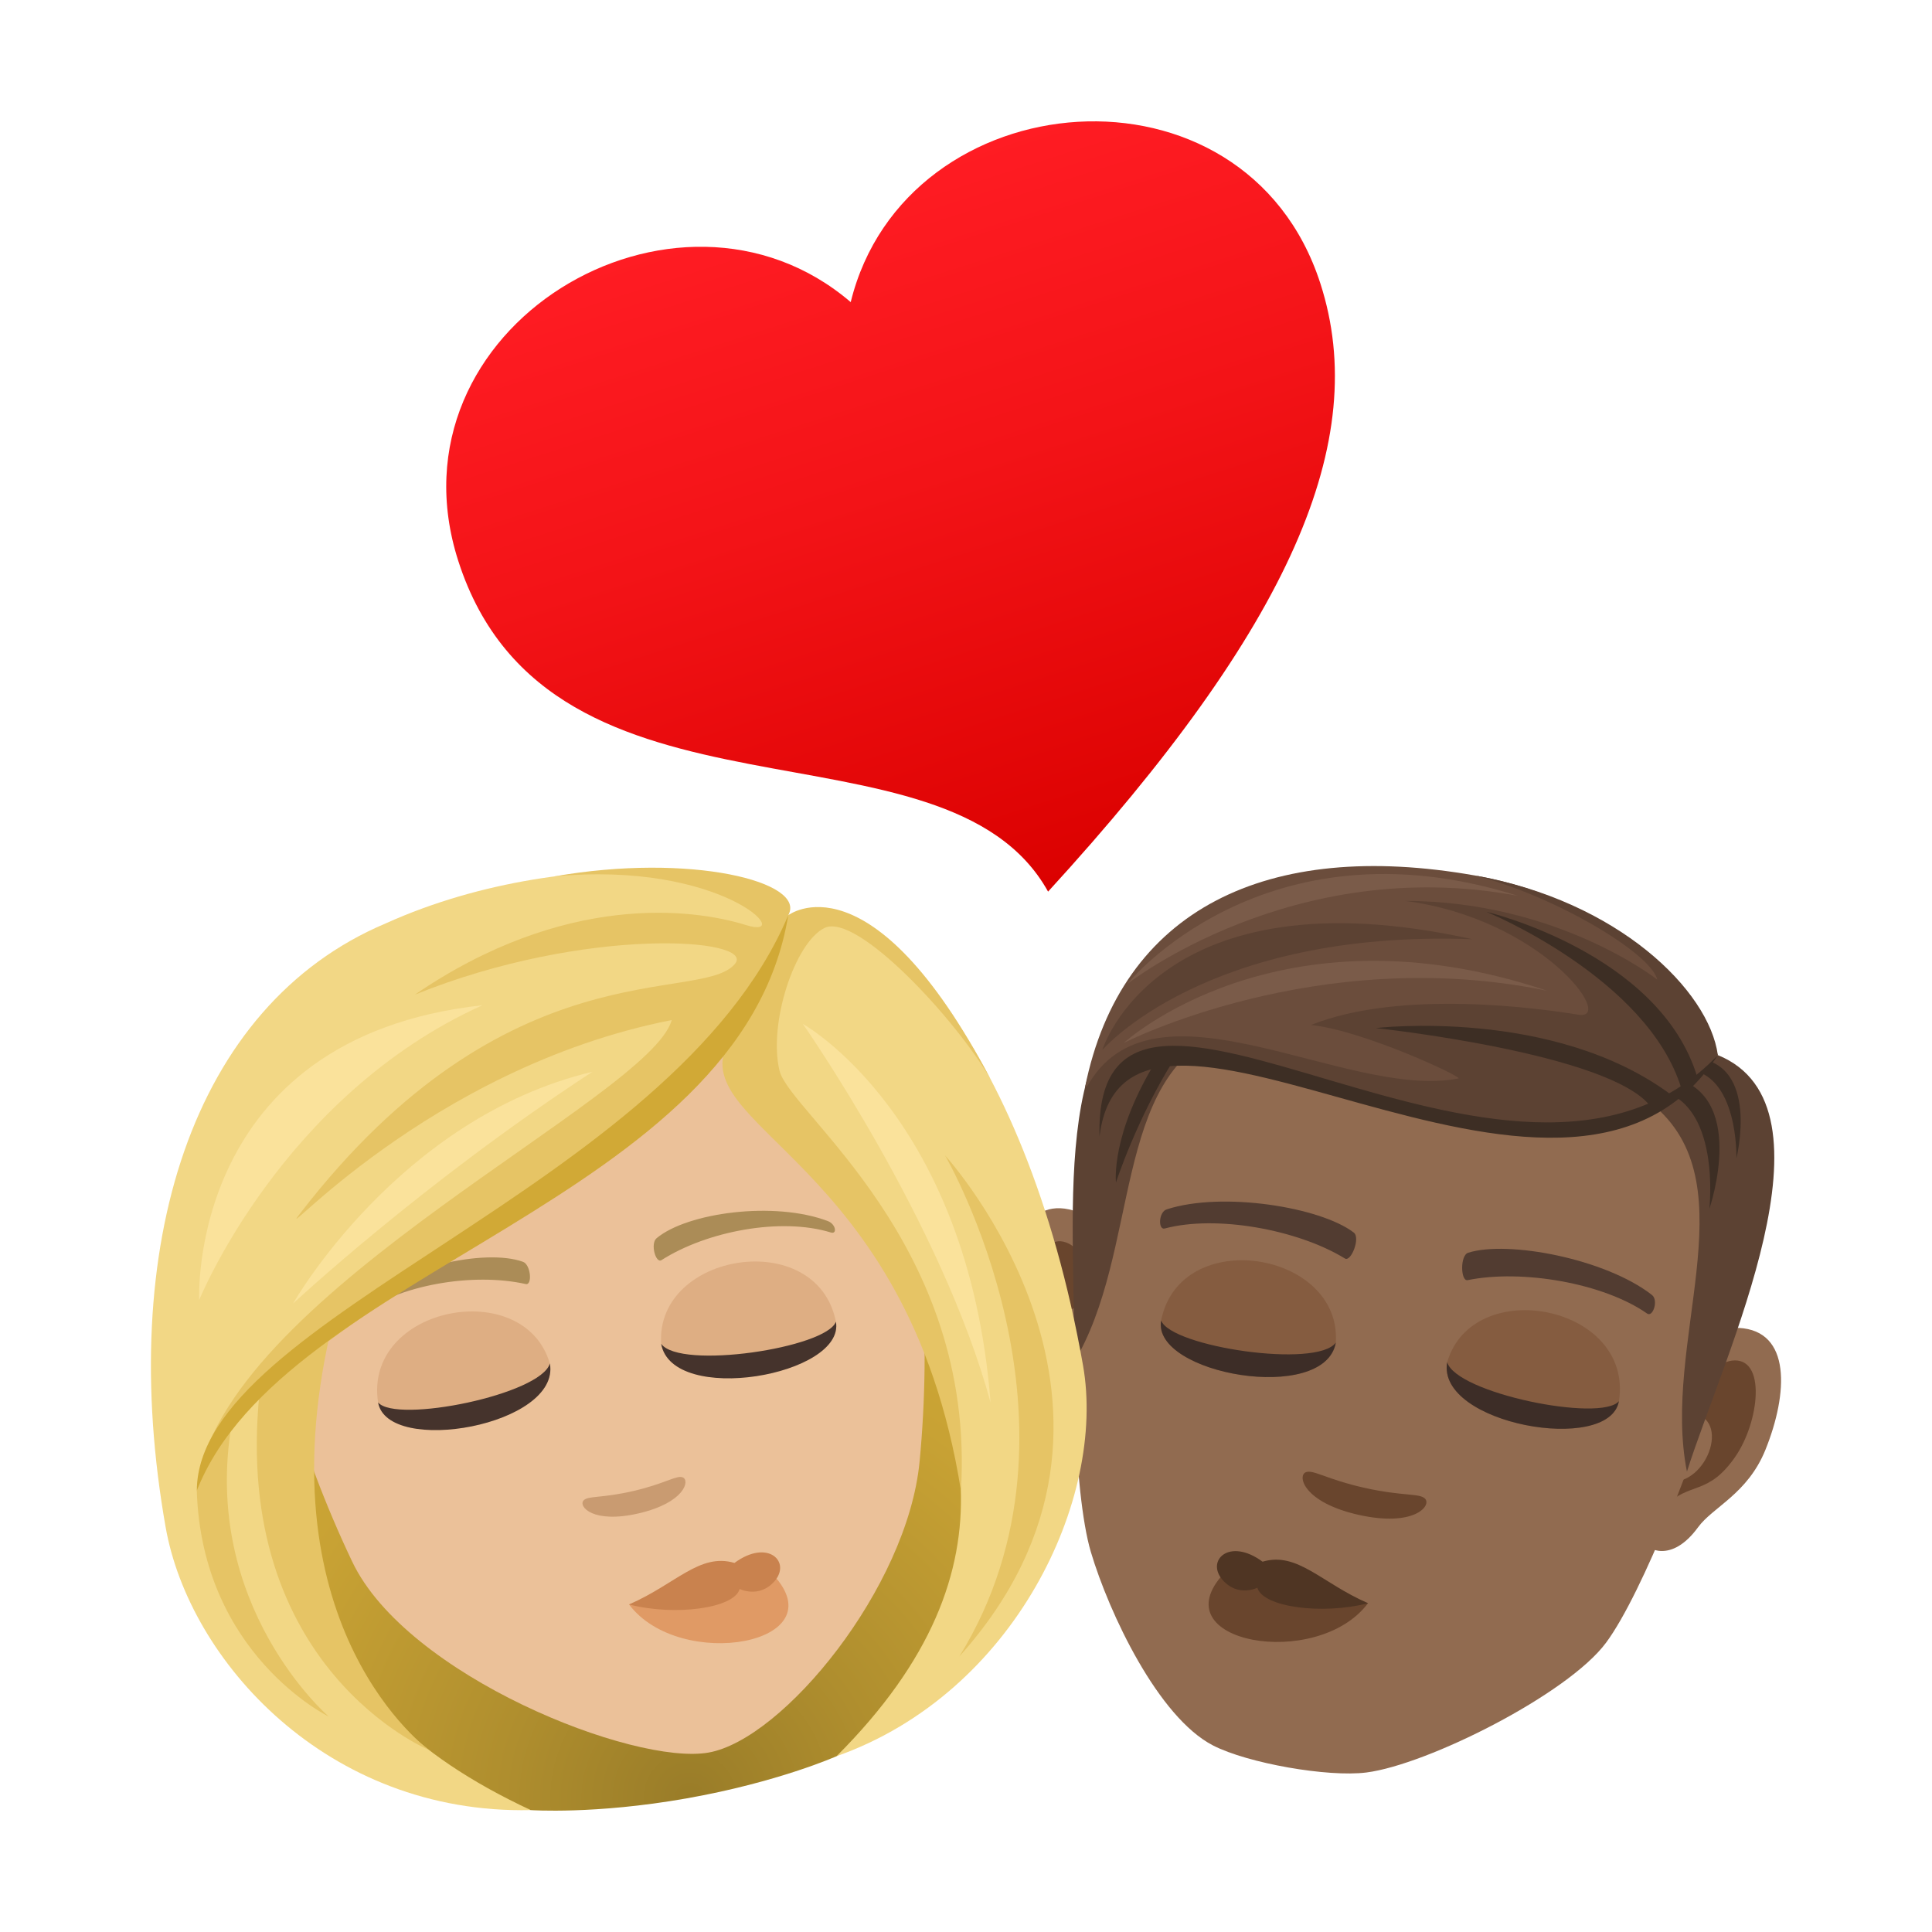 <svg xmlns="http://www.w3.org/2000/svg" xml:space="preserve" viewBox="0 0 64 64"><linearGradient id="a" x1="-22.893" x2="-22.893" y1="-518.508" y2="-527.274" gradientTransform="matrix(-2.766 .889 .847 2.635 410.433 1416.088)" gradientUnits="userSpaceOnUse"><stop offset="0" style="stop-color:#db0100"/><stop offset=".584" style="stop-color:#f31317"/><stop offset="1" style="stop-color:#ff1c23"/></linearGradient><path fill="url(#a)" d="M28.181 10.008c1.811-7.38 13.074-8.346 15.561-.609 1.67 5.19-.961 11.332-9.023 20.137-3.408-6.134-16.494-1.49-19.537-10.952-2.489-7.737 7.228-13.516 12.999-8.576z"/><path fill="#916B50" d="M57.604 43.989c-1.742-.095-3.98 5.394-3.172 7.09.114.236.933.727 1.819-.487.491-.673 1.64-1.104 2.231-2.565.756-1.873.856-3.945-.878-4.038zm-22.038-3.886c1.67.507 1.895 6.43.556 7.748-.188.183-1.125.365-1.544-1.08-.23-.8-1.164-1.598-1.218-3.173-.072-2.02.544-4 2.206-3.495z"/><path fill="#69452D" d="M57.365 45.073c-.47.062-1.076.654-1.537 1.734 1.614-.06.769 2.461-.592 2.27-.033.263-.063.534-.08.821.817-.83 1.413-.334 2.316-1.625.815-1.162 1.056-3.35-.107-3.2zM36.27 43.355c-.066-1.171-.431-1.933-.852-2.152-1.04-.539-1.564 1.599-1.196 2.97.408 1.522 1.137 1.259 1.623 2.319.081-.276.147-.541.203-.8-1.326-.298-1.259-2.924.222-2.337z"/><path fill="#916B50" d="M48.519 31.071c-7.391-1.303-11.937 3.656-12.861 11.502-.187 1.579-.114 6.847.478 8.838.607 2.036 2.232 5.473 4.046 6.409 1.147.59 3.804 1.058 5.082.896 2.026-.259 6.669-2.591 7.936-4.296 1.24-1.667 3.107-6.593 3.471-8.142 1.817-7.688-.759-13.903-8.152-15.207z"/><path fill="#523C31" d="M54.716 42.892c-1.532-1.194-4.759-1.808-6.075-1.395-.28.074-.258.951-.027.91 1.796-.368 4.507.095 5.95 1.107.193.132.386-.453.152-.622zM38.655 40.06c1.848-.598 5.089-.071 6.186.767.237.165-.083.982-.286.864-1.565-.961-4.268-1.452-5.972-.995-.225.058-.206-.557.072-.636z"/><path fill="#5C4233" d="m56.907 34.952-2.041 1.739c3.037 2.689.17 7.81 1.016 12.058 1.226-3.872 5.214-12.089 1.025-13.797zm-17.842-2.107 1.5 1.326c-3.774 1.488-2.763 7.293-5.011 10.995.173-4.059-1.009-12.15 3.511-12.321z"/><path fill="#3D2E24" d="M54.867 36.098c2.165.373 1.757 3.946 1.757 3.946s1.359-3.911-1.389-4.395l-.368.449zm-15.968-1.015c-1.241 1.965-1.931 4.087-1.931 4.087s-.189-1.605 1.378-4.106l.553.019z"/><path fill="#3D2E24" d="M55.874 35.425c1.722.122 1.647 2.941 1.647 2.941s.796-3.157-1.39-3.32l-.257.379z"/><path fill="#6B4D3C" d="M56.906 34.952S55.161 30.113 48.849 29c-6.851-1.208-11.712 1.101-12.907 7.02 4.926-3.397 14.846 4.985 20.964-1.068z"/><path fill="#5C4233" d="M56.906 34.952c-.289-2.143-3.308-5.114-8.057-5.952 2.599.65 5.839 2.565 6.051 3.452 0 0-3.295-2.604-8.359-2.609 4.54.589 7.009 3.978 5.741 3.77-1.236-.202-5.842-.856-8.855.34 1.769.19 5.054 1.739 4.886 1.772-3.717.733-10.136-3.701-12.321.303 6.208-3.669 15.185 5.587 20.914-1.076z"/><path fill="#3D2E24" d="M56.906 34.952c-5.101 7.877-19.604-4.495-20.484 2.699-.21-8.47 13.743 4.391 20.484-2.699z"/><path fill="#3D2E24" d="M55.696 36.053c-1.12-3.661-6.456-5.848-6.456-5.848s5.743 1.355 6.986 5.478l-.53.37zm-1.014.606c-1.331-1.774-9.111-2.603-9.111-2.603s5.902-.702 9.805 2.223l-.694.38z"/><path fill="#5C4233" d="M36.514 34.785s1.832-5.982 12.262-3.672c-8.853-.325-12.262 3.672-12.262 3.672z"/><path fill="#7A5B49" d="M37.226 34.549s5.125-4.716 14.025-1.729c-7.589-1.568-14.025 1.729-14.025 1.729zm.107-1.945s5.478-4.335 12.957-2.927c-8.457-2.678-12.957 2.927-12.957 2.927z"/><path fill="#69452D" d="M47.21 49.649c-.174-.191-.717-.076-1.994-.359-1.275-.285-1.715-.619-1.961-.52-.287.121-.066 1.006 1.762 1.414 1.83.406 2.406-.303 2.193-.535zm-6.656 2.461c-2.168 2.303 3.072 3.248 4.764.998l-4.764-.998z"/><path fill="#4F3523" d="M41.824 51.733c1.154-.342 1.939.699 3.494 1.375-1.51.392-3.486.133-3.666-.512 0 0-.645.322-1.15-.256-.567-.642.218-1.422 1.322-.607z"/><path fill="#855C40" d="M53.63 46.416c-.312 1.775-6.055.764-5.689-1.293.852-2.915 6.18-1.892 5.689 1.293z"/><path fill="#3D2D27" d="M53.628 46.416c-.312 1.775-6.053.764-5.689-1.293.295 1.03 5.09 2.001 5.689 1.293z"/><path fill="#855C40" d="M38.464 43.743c-.314 1.777 5.424 2.789 5.787.732.196-3.033-5.158-3.894-5.787-.732z"/><path fill="#3D2D27" d="M38.464 43.743c-.314 1.777 5.424 2.789 5.787.732-.626.867-5.464.139-5.787-.732z"/><radialGradient id="b" cx="-114.569" cy="66.133" r="19.7" gradientTransform="rotate(-10.003 -83.356 -722.32)" gradientUnits="userSpaceOnUse"><stop offset="0" style="stop-color:#997c28"/><stop offset=".313" style="stop-color:#af8e2e"/><stop offset=".74" style="stop-color:#c8a234"/><stop offset="1" style="stop-color:#d1a936"/></radialGradient><path fill="url(#b)" d="M27.714 58.176c9.416-5.839 6.26-17.816 6.26-17.816L5.61 45.361s1.13 12.335 11.974 14.601c0 0 2.116.149 5.154-.387 3.04-.536 4.976-1.399 4.976-1.399z"/><path fill="#EBC199" d="M17.649 30.705c-7.35 1.296-9.836 7.907-8.036 15.525.364 1.53 1.188 3.686 2.056 5.505 1.803 3.781 9.326 6.758 11.803 6.321 2.476-.437 6.587-5.465 6.99-9.634.194-2.006.231-4.314.049-5.876-.917-7.775-5.511-13.137-12.862-11.841z"/><path fill="#AB8C57" d="M27.42 40.449c-1.764-.67-4.65-.282-5.668.567-.217.173-.032.849.161.727 1.498-.958 3.955-1.426 5.61-.915.22.067.164-.283-.103-.379zm-15.621 2.755c1.429-1.233 4.272-1.855 5.522-1.406.263.088.32.787.096.738-1.736-.388-4.203.012-5.585 1.059-.185.138-.25-.21-.033-.391z"/><path fill="#F2D785" d="M26.11 30.321c.629-1.346-6.927-2.623-13.338.27-6.434 2.718-8.919 10.729-7.285 20 .776 4.403 5.334 9.519 12.096 9.371-8.149-3.799-7.865-9.043-6.909-15.493 4.521-3.803 10.098-5.495 13.438-9.681-.239 1.609 2.78 3.052 4.796 6.466 3.06 5.183 5.121 10.608-1.195 16.922 5.9-2.085 8.94-8.539 8.164-12.944-1.932-10.959-7.216-16.161-9.767-14.911z"/><path fill="#E6C465" d="M26.11 30.321c.637-1.108-3.24-2.084-7.767-1.286 5.632-.541 8.057 2.135 6.375 1.611-1.792-.559-6.026-1.082-10.976 2.304 5.666-2.29 11.321-1.877 10.604-1.02-1.132 1.353-7.528-.66-14.413 8.278-.948 1.231 4.224-4.827 12.319-6.418-.711 2.576-14.494 8.89-15.694 15.192C9.373 42.95 24.881 38.159 26.11 30.321zm5.196 7.953s5.207 8.933.473 16.599c7.287-8.115-.473-16.599-.473-16.599z"/><path fill="#E6C465" d="M10.942 44.139s-1.393.516-2.345 2.002c-.929 9.134 5.616 11.83 5.616 11.83S8.7 54.004 10.942 44.139z"/><path fill="#E6C465" d="M7.677 47.155s-.63.384-1.158 2.223c.169 5.439 4.37 7.485 4.37 7.485s-4.244-3.651-3.212-9.708zm25.137-11.408c-3.978-7.541-6.703-5.427-6.703-5.427s-.968 2.962-1.951 4.114c-1.629 2.92 5.907 3.849 7.672 14.944.504-8.193-5.678-12.521-6.01-13.91-.377-1.574.514-4.253 1.493-4.729 1.06-.514 4.318 2.983 5.499 5.008z"/><path fill="#D1A936" d="M6.52 49.379c2.898-7.355 18.038-9.562 19.591-19.058C22.274 39.41 6.539 43.587 6.52 49.379z"/><path fill="#FAE29B" d="M26.595 33.918s4.599 6.566 6.219 12.547c-.74-9.505-6.219-12.547-6.219-12.547zM9.708 43.181s4.299-4.007 9.918-7.678c-6.436 1.537-9.918 7.678-9.918 7.678zm-3.11-.115s2.74-6.766 9.383-9.766c-9.789 1.073-9.383 9.766-9.383 9.766z"/><path fill="#C99B71" d="M22.617 48.94c-.203-.082-.566.201-1.627.449-1.062.248-1.516.154-1.66.316-.176.195.31.781 1.832.426 1.52-.353 1.699-1.091 1.455-1.191z"/><path fill="#E09A65" d="M25.6 52.153c2.17 2.301-3.072 3.246-4.762.996l4.762-.996z"/><path fill="#C9824E" d="M24.33 51.774c-1.152-.34-1.938.699-3.492 1.375 1.508.393 3.486.133 3.664-.512 0 0 .646.322 1.152-.254.567-.644-.218-1.423-1.324-.609z"/><path fill="#DEAE83" d="M12.525 46.458c.312 1.777 6.053.766 5.689-1.291-.853-2.918-6.179-1.893-5.689 1.291z"/><path fill="#45332C" d="M12.525 46.458c.312 1.777 6.055.766 5.691-1.293-.294 1.031-5.089 2.002-5.691 1.293z"/><path fill="#DEAE83" d="M27.691 43.784c.314 1.777-5.426 2.789-5.789.732-.195-3.033 5.161-3.894 5.789-.732z"/><path fill="#45332C" d="M27.691 43.784c.314 1.777-5.426 2.789-5.789.732.629.868 5.465.139 5.789-.732z"/></svg>